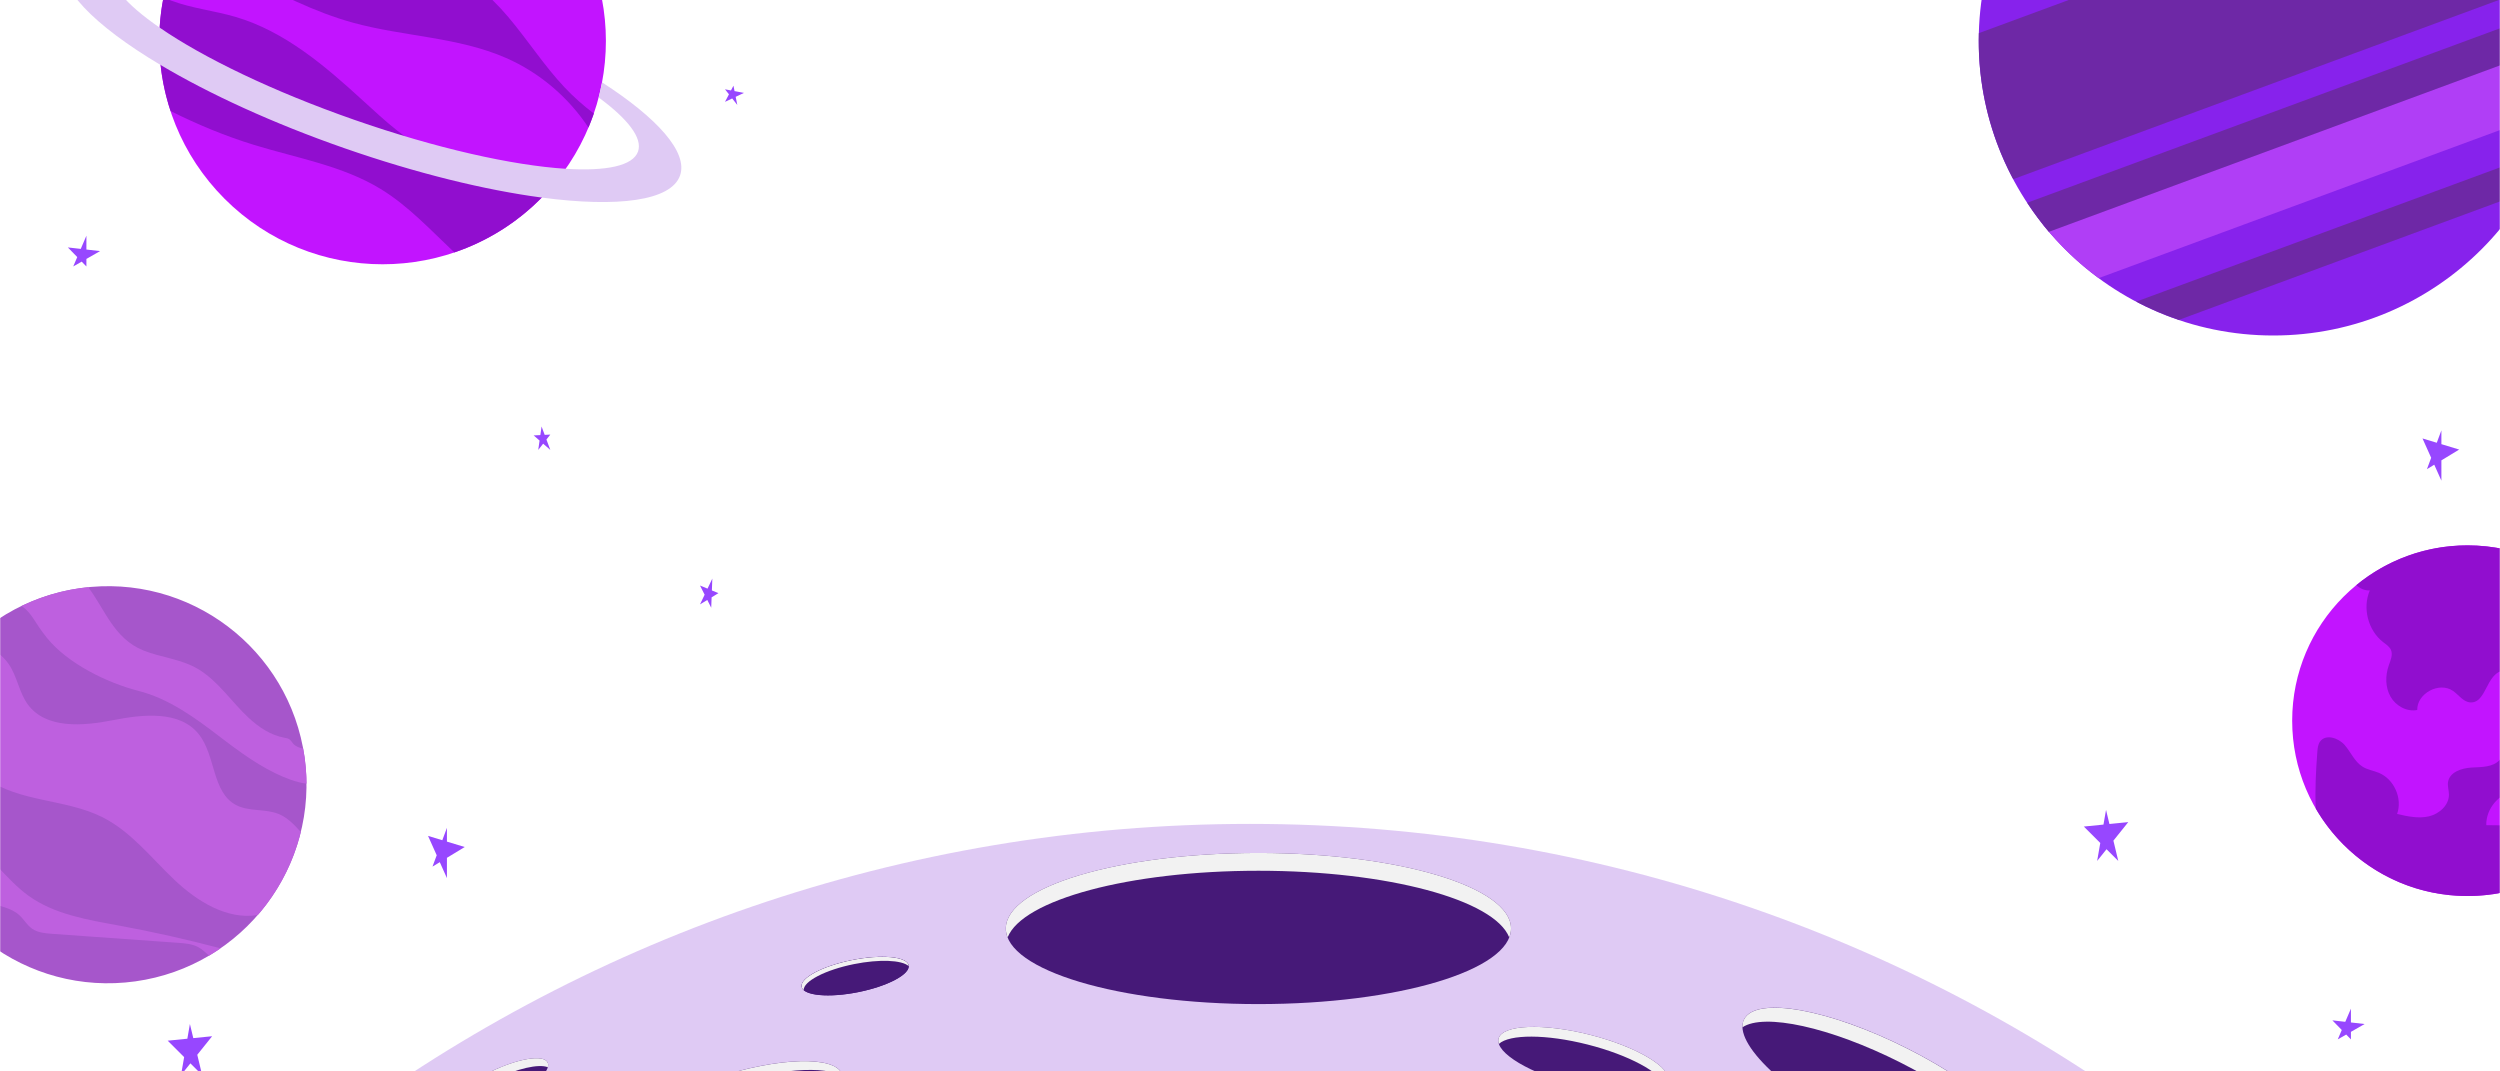 <svg width="1400" height="600" viewBox="0 0 1400 600" fill="none" xmlns="http://www.w3.org/2000/svg">
<g clip-path="url(#clip0_171_12178)">
<g filter="url(#filter0_f_171_12178)">
<mask id="mask0_171_12178" style="mask-type:luminance" maskUnits="userSpaceOnUse" x="-1" y="-297" width="1401" height="934">
<path d="M-0.002 636.333L1400 636.333L1400 -297L-0.002 -297L-0.002 636.333Z" fill="white"/>
</mask>
<g mask="url(#mask0_171_12178)">
<path d="M41.007 149.224L48.388 132V149.224L38 138.561L56.043 140.613L41.007 149.224Z" fill="#9747FF"/>
<path d="M1309.14 582.06L1316.52 564.836V582.06L1306.13 571.398L1324.18 573.449L1309.14 582.06Z" fill="#9747FF"/>
<path d="M242.191 485.3L250.28 463.588V491.745L239.703 468.1L260.236 474.324L242.191 485.3Z" fill="#9747FF"/>
<path d="M1359.09 262.722L1367.18 241.011V269.168L1356.6 245.524L1377.14 251.746L1359.09 262.722Z" fill="#9747FF"/>
<path d="M101.369 602.033L106.347 573.449L113.192 602.033L93.902 582.782L118.792 580.292L101.369 602.033Z" fill="#9747FF"/>
<path d="M1174.4 482.122L1179.38 453.536L1186.23 482.122L1166.94 462.87L1191.83 460.381L1174.4 482.122Z" fill="#9747FF"/>
<path d="M301.412 251.961L303.279 238.845L308.179 251.961L298.846 243.833L308.179 243.366L301.412 251.961Z" fill="#9747FF"/>
<path d="M392 338.466L398.907 324L398.283 340.333L392 327.89L402.328 332.166L392 338.466Z" fill="#9747FF"/>
<path d="M1281.73 112.616L1283.65 108.94L1284.53 113.316L1281.73 109.758L1286.04 110.574L1281.73 112.616Z" fill="#9747FF"/>
<g filter="url(#filter1_f_171_12178)">
<path d="M406 57.042L410.736 48L412.888 58.765L406 50.01L416.619 52.019L406 57.042Z" fill="#9747FF"/>
</g>
</g>
</g>
<g filter="url(#filter2_f_171_12178)">
<mask id="mask1_171_12178" style="mask-type:luminance" maskUnits="userSpaceOnUse" x="-1" y="-297" width="1401" height="934">
<path d="M-0.002 636.333L1400 636.333L1400 -297L-0.002 -297L-0.002 636.333Z" fill="white"/>
</mask>
<g mask="url(#mask1_171_12178)">
<path d="M75.781 549.566C136.597 541.098 179.034 484.933 170.566 424.117C162.098 363.301 105.933 320.864 45.117 329.332C-15.699 337.8 -58.136 393.966 -49.668 454.781C-41.2 515.597 14.966 558.034 75.781 549.566Z" fill="#A656CB"/>
<path d="M66.909 518.369C49.097 515.081 30.429 512.126 15.771 501.483C3.438 492.526 -5.034 478.775 -18.131 470.974C-27.395 465.456 -38.114 463.41 -48.662 460.84C-47.432 467.091 -45.616 473.311 -43.247 479.449C-42.205 480.199 -41.179 480.964 -40.187 481.746C-29.251 490.376 -19.256 500.951 -6.078 505.466C-0.256 507.462 6.278 508.335 10.823 512.485C13.371 514.813 15.079 518.014 17.892 520.011C21.127 522.307 25.306 522.666 29.264 522.949C52.752 524.626 76.242 526.302 99.73 527.978C103.538 528.251 107.468 528.555 110.854 530.321C113.193 531.54 115.125 533.38 117.096 535.14C119.287 533.847 121.427 532.495 123.501 531.071C104.806 526.132 85.926 521.88 66.909 518.369Z" fill="#BE60DF"/>
<path d="M77.399 386.858C94.768 391.247 109.614 402.236 123.836 413.128C127.844 416.197 131.881 419.228 136.022 422.116C141.792 426.14 147.772 429.907 154.11 432.98C159.551 435.617 165.59 438.087 171.653 438.863C171.619 432.338 171.014 425.767 169.793 419.219C167.658 418.815 165.564 418.05 164.152 416.435C163.43 415.609 162.902 414.582 161.987 413.973C161.196 413.445 160.217 413.303 159.282 413.131C151.491 411.707 144.928 407.248 139.216 401.958C129.574 393.027 122.248 381.346 110.73 374.562C101.246 368.974 90.296 368.277 80.272 364.245C63.649 357.557 58.585 340.824 49.382 328.838C38.787 329.904 28.169 332.501 17.828 336.796C15.892 337.599 14 338.461 12.135 339.359C18.362 343.777 18.916 348.104 26.349 357.286C37.981 371.652 60.056 382.387 77.399 386.858Z" fill="#BE60DF"/>
<path d="M168.45 465.919C164.776 461.805 161.026 457.864 155.983 455.818C148.417 452.748 139.356 454.633 132.147 450.799C118.638 443.618 120.861 422.984 111.255 411.074C100.531 397.778 80.039 400.005 63.278 403.303C46.517 406.602 25.82 408.317 15.654 394.588C10.706 387.905 9.681 378.994 5.02 372.108C0.198 364.985 -7.353 361.307 -15.559 358.33C-28.336 370.305 -37.968 385.04 -43.895 401.175C-43.392 401.459 -42.866 401.687 -42.373 401.993C-28.539 410.539 -20.834 426.497 -7.612 435.961C11.066 449.332 36.854 447.314 57.374 457.637C73.334 465.665 84.657 480.361 97.616 492.659C110.346 504.74 127.141 515.221 144.37 512.425C156.014 499.013 164.246 483.027 168.45 465.919Z" fill="#BE60DF"/>
</g>
</g>
<g filter="url(#filter3_f_171_12178)">
<mask id="mask2_171_12178" style="mask-type:luminance" maskUnits="userSpaceOnUse" x="-1" y="-297" width="1401" height="934">
<path d="M-0.002 636.333L1400 636.333L1400 -297L-0.002 -297L-0.002 636.333Z" fill="white"/>
</mask>
<g mask="url(#mask2_171_12178)">
<path d="M1273.04 187.88C1364.14 187.88 1437.99 114.029 1437.99 22.93C1437.99 -68.169 1364.14 -142.02 1273.04 -142.02C1181.94 -142.02 1108.09 -68.169 1108.09 22.93C1108.09 114.029 1181.94 187.88 1273.04 187.88Z" fill="#8722EC"/>
<path fill-rule="evenodd" clip-rule="evenodd" d="M1175.25 155.754L1433.65 60.416C1436.91 46.51 1438.37 32.112 1437.89 17.565L1144.2 125.925C1153.28 137.297 1163.74 147.297 1175.25 155.754Z" fill="#B03EF6"/>
<path d="M1118.28 80.027C1120.89 87.097 1123.97 93.852 1127.41 100.331L1434.04 -12.802C1432.44 -19.959 1430.4 -27.095 1427.79 -34.166C1420.3 -54.451 1409.22 -72.349 1395.57 -87.482L1108.15 18.566C1107.6 38.935 1110.8 59.742 1118.28 80.027Z" fill="#6E28A6"/>
<path d="M1196.26 168.909C1203.94 172.945 1211.94 176.359 1220.16 179.147L1414.7 107.37C1419.15 99.909 1423 92.122 1426.22 84.065L1196.26 168.909Z" fill="#6E28A6"/>
<path d="M1436.68 2.314L1135.22 113.538C1138.96 119.246 1143 124.704 1147.36 129.828L1438.03 22.584C1438.01 15.857 1437.53 9.087 1436.68 2.314Z" fill="#6E28A6"/>
</g>
</g>
<g filter="url(#filter4_f_171_12178)">
<mask id="mask3_171_12178" style="mask-type:luminance" maskUnits="userSpaceOnUse" x="-1" y="-297" width="1401" height="934">
<path d="M-0.002 636.333L1400 636.333L1400 -297L-0.002 -297L-0.002 636.333Z" fill="white"/>
</mask>
<g mask="url(#mask3_171_12178)">
<path d="M302.673 111.363C351.513 62.523 351.513 -16.661 302.673 -65.501C253.833 -114.341 174.649 -114.341 125.809 -65.501C76.969 -16.661 76.969 62.523 125.809 111.363C174.649 160.203 253.833 160.203 302.673 111.363Z" fill="#C214FF"/>
<path d="M118.525 -26.968C122.695 -20.922 129.482 -17.316 136.004 -13.939C155.871 -3.651 175.923 6.694 197.485 12.659C225.866 20.511 256.408 20.643 283.383 32.452C302.084 40.637 318.262 54.404 329.526 71.416C330.619 68.82 331.629 66.203 332.537 63.562C326.685 59.153 321.196 54.26 316.164 48.929C304.604 36.682 295.492 22.353 284.604 9.507C273.714 -3.34 260.405 -15.04 244.148 -19.436C219.017 -26.233 190.364 -14.754 167.062 -26.367C149.09 -35.323 140.223 -55.347 137.362 -75.707C128.696 -68.946 120.767 -60.949 113.89 -51.701C112.774 -50.2 111.714 -48.674 110.674 -47.141C110.836 -46.74 111.015 -46.344 111.167 -45.939C113.539 -39.559 114.659 -32.574 118.525 -26.968Z" fill="#910ECF"/>
<path d="M303.513 110.49C295.023 105.291 286.123 100.83 276.655 97.475C265.634 93.57 254.05 91.213 243.412 86.357C228.15 79.393 215.652 67.689 203.28 56.36C182.108 36.977 159.512 17.587 131.975 9.486C120.047 5.977 107.486 4.694 95.844 0.328C94.395 -0.215 92.973 -0.812 91.564 -1.443C87.353 19.826 88.799 41.781 95.531 62.193C110.589 69.735 126.149 76.188 142.298 81.159C166.275 88.539 191.72 92.752 213.138 105.812C228.678 115.285 241.142 128.848 254.425 141.346C272.591 135.202 289.479 124.835 303.513 110.49Z" fill="#910ECF"/>
<path d="M380.835 98.263C385.356 85.271 368.216 66.151 337.149 46.116C336.634 48.966 335.996 51.794 335.26 54.598C351.564 66.584 359.928 77.295 357.313 84.817C354.496 92.889 339.498 95.946 316.782 94.522C287.143 92.648 244.361 83.141 198.32 67.067C152.853 51.189 113.831 32.312 89.396 15.463C70.13 2.206 59.949 -9.785 62.803 -17.969C65.467 -25.618 79.118 -28.773 99.946 -27.845C101.096 -30.455 102.356 -33.055 103.715 -35.603C66.359 -39.424 40.609 -35.172 36.024 -22.066C31.009 -7.721 52.481 14.112 89.924 36.398C117.116 52.572 152.736 68.99 192.783 82.954C233.31 97.089 271.842 106.461 303.396 110.643C345.982 116.287 375.857 112.496 380.835 98.263Z" fill="#DFCAF4"/>
</g>
</g>
<g filter="url(#filter5_f_171_12178)">
<mask id="mask4_171_12178" style="mask-type:luminance" maskUnits="userSpaceOnUse" x="-1" y="-297" width="1401" height="934">
<path d="M-0.002 636.333L1400 636.333L1400 -297L-0.002 -297L-0.002 636.333Z" fill="white"/>
</mask>
<g mask="url(#mask4_171_12178)">
<path d="M1381.8 501.765C1436.02 501.765 1479.97 457.81 1479.97 403.588C1479.97 349.366 1436.02 305.411 1381.8 305.411C1327.57 305.411 1283.62 349.366 1283.62 403.588C1283.62 457.81 1327.57 501.765 1381.8 501.765Z" fill="#C214FF"/>
<path d="M1435.44 349.527C1439.35 349.779 1443.29 351.008 1447.12 350.188C1451.91 349.163 1455.38 344.997 1456.77 340.226C1438.76 318.94 1411.86 305.411 1381.8 305.411C1358.16 305.411 1336.48 313.766 1319.54 327.68C1321.64 329.599 1324.27 330.795 1327.1 330.626C1322.87 340.485 1326.09 353.013 1334.56 359.602C1336.2 360.879 1338.1 362.049 1338.93 363.955C1340.14 366.723 1338.68 369.839 1337.69 372.693C1335.73 378.341 1335.72 384.858 1338.66 390.064C1341.59 395.27 1347.79 398.759 1353.65 397.589C1353.49 388.233 1366.09 381.559 1373.74 386.943C1376.97 389.211 1379.48 393.109 1383.41 393.353C1390.78 393.812 1391.93 382.581 1397.44 377.673C1401.56 374.011 1407.71 374.36 1413.21 373.983C1418.71 373.606 1425.21 371.218 1426.1 365.781C1426.73 361.928 1424.17 357.868 1425.53 354.209C1426.9 350.539 1431.52 349.275 1435.44 349.527Z" fill="#910ECF"/>
<path d="M1459.04 464.156C1458.46 461.15 1457.38 458.253 1455.64 455.575C1450.47 447.61 1437.11 444.332 1431.83 452.224C1429.87 455.142 1429.29 459.134 1426.37 461.098C1424.39 462.435 1421.84 462.451 1419.45 462.423C1410.41 462.311 1401.37 462.201 1392.32 462.089C1392.07 452.887 1399.52 444.104 1408.64 442.842C1410.75 442.549 1413.1 442.545 1414.71 441.145C1417.43 438.79 1416.25 434.446 1415.18 431.013C1412.05 420.912 1411.91 409.897 1414.81 399.724C1410.22 395.946 1403.78 402.425 1403.1 408.329C1402.44 414.232 1403.8 421.026 1399.88 425.486C1396.17 429.701 1389.72 429.529 1384.11 429.828C1378.5 430.126 1371.73 432.394 1370.89 437.946C1370.54 440.268 1371.39 442.603 1371.41 444.951C1371.46 450.943 1365.97 455.823 1360.13 457.165C1354.29 458.507 1348.21 457.169 1342.37 455.83C1345.48 447.113 1340.73 436.368 1332.19 432.799C1329.23 431.562 1325.93 431.099 1323.18 429.436C1318.62 426.675 1316.52 421.26 1313.03 417.228C1309.54 413.196 1302.43 410.911 1299.28 415.208C1298.03 416.905 1297.84 419.128 1297.69 421.226C1296.95 431.588 1296.31 442.305 1296.84 452.775C1313.83 482.059 1345.5 501.769 1381.79 501.769C1413.16 501.767 1441.06 487.047 1459.04 464.156Z" fill="#910ECF"/>
</g>
</g>
<g filter="url(#filter6_f_171_12178)">
<mask id="mask5_171_12178" style="mask-type:luminance" maskUnits="userSpaceOnUse" x="-1" y="-297" width="1401" height="934">
<path d="M-0.002 636.333L1400 636.333L1400 -297L-0.002 -297L-0.002 636.333Z" fill="white"/>
</mask>
<g mask="url(#mask5_171_12178)">
<path d="M1219.57 636.333C1075.31 526.562 895.266 461.384 700 461.384C504.733 461.384 324.693 526.562 180.43 636.333H1219.57Z" fill="#DFCAF4"/>
<path d="M704.714 562.29C782.838 562.29 846.17 543.347 846.17 519.978C846.17 496.61 782.838 477.667 704.714 477.667C626.59 477.667 563.258 496.61 563.258 519.978C563.258 543.347 626.59 562.29 704.714 562.29Z" fill="#461978"/>
<path d="M704.714 487.622C777.204 487.622 836.921 503.934 845.162 524.955C845.802 523.322 846.17 521.662 846.17 519.977C846.17 496.61 782.838 477.665 704.716 477.665C626.592 477.665 563.26 496.608 563.26 519.977C563.26 521.662 563.626 523.322 564.268 524.955C572.507 503.934 632.224 487.622 704.714 487.622Z" fill="#F2F2F2"/>
<path d="M412.969 642.692C448.921 630.827 475.188 612.49 471.639 601.736C468.09 590.982 436.068 591.883 400.116 603.748C364.164 615.613 337.897 633.95 341.446 644.704C344.995 655.458 377.017 654.557 412.969 642.692Z" fill="#461978"/>
<path d="M403.262 608.677C434.426 598.393 462.622 596.353 471.896 602.993C471.846 602.575 471.767 602.164 471.637 601.765C468.088 591.011 436.065 591.91 400.113 603.775C364.159 615.64 337.892 633.976 341.44 644.73C341.913 646.161 342.906 647.382 344.33 648.401C343.012 637.526 368.639 620.103 403.262 608.677Z" fill="#F2F2F2"/>
<path d="M508.826 540.594C509.823 545.541 497.221 552.251 480.678 555.581C464.138 558.911 449.921 557.599 448.924 552.652C447.928 547.706 460.53 540.995 477.072 537.665C493.612 534.335 507.829 535.647 508.826 540.594Z" fill="#461978"/>
<path d="M508.826 540.594C509.823 545.541 497.221 552.251 480.678 555.581C464.138 558.911 449.921 557.599 448.924 552.652C447.928 547.706 460.53 540.995 477.072 537.665C493.612 534.335 507.829 535.647 508.826 540.594Z" fill="#461978"/>
<path d="M478.238 539.901C492.505 537.029 505.021 537.617 508.839 541.006C508.831 540.87 508.854 540.73 508.826 540.596C507.829 535.647 493.614 534.337 477.072 537.667C460.531 540.997 447.929 547.708 448.924 552.654C449.06 553.334 449.469 553.939 450.078 554.48C449.82 549.574 462.146 543.14 478.238 539.901Z" fill="#F2F2F2"/>
<path d="M934.38 605.785C932.386 613.65 909.458 614.622 883.166 607.958C856.874 601.294 837.177 589.517 839.17 581.653C841.164 573.789 864.092 572.816 890.384 579.48C916.676 586.144 936.373 597.921 934.38 605.785Z" fill="#461978"/>
<path d="M890.386 579.48C864.094 572.816 841.166 573.791 839.172 581.653C838.937 582.585 839.014 583.574 839.363 584.601C845.276 579.118 865.83 579.055 889.007 584.927C912.181 590.802 930.225 600.646 932.812 608.285C933.607 607.548 934.147 606.715 934.382 605.784C936.373 597.921 916.676 586.144 890.386 579.48Z" fill="#F2F2F2"/>
<path d="M306.68 594.981C308.959 599.64 298.181 609.597 282.604 617.221C267.028 624.844 252.552 627.246 250.271 622.587C247.99 617.928 258.77 607.971 274.346 600.35C289.925 592.724 304.399 590.322 306.68 594.981Z" fill="#461978"/>
<path d="M276.484 604.716C289.531 598.332 301.776 595.627 306.76 597.649C307.044 596.644 307.051 595.737 306.68 594.981C304.4 590.322 289.924 592.724 274.347 600.348C258.772 607.971 247.992 617.926 250.271 622.585C250.642 623.341 251.363 623.894 252.33 624.286C253.791 619.111 263.438 611.102 276.484 604.716Z" fill="#F2F2F2"/>
<path d="M1135.8 651.198C1142.44 638.054 1112.2 609.406 1068.26 587.209C1024.32 565.013 983.315 557.674 976.676 570.817C970.037 583.961 1000.27 612.609 1044.21 634.806C1088.15 657.002 1129.16 664.341 1135.8 651.198Z" fill="#461978"/>
<path d="M1068.24 587.257C1024.3 565.06 983.301 557.719 976.661 570.862C975.991 572.189 975.715 573.681 975.771 575.303C987.691 567.155 1024.8 575.092 1064.3 595.048C1103.81 615.005 1132.22 640.168 1132.73 654.597C1134.07 653.682 1135.11 652.573 1135.78 651.246C1142.42 638.103 1112.18 609.455 1068.24 587.257Z" fill="#F2F2F2"/>
</g>
</g>
</g>
<defs>
<filter id="filter0_f_171_12178" x="34" y="44" width="1347.14" height="562.033" filterUnits="userSpaceOnUse" color-interpolation-filters="sRGB">
<feFlood flood-opacity="0" result="BackgroundImageFix"/>
<feBlend mode="normal" in="SourceGraphic" in2="BackgroundImageFix" result="shape"/>
<feGaussianBlur stdDeviation="2" result="effect1_foregroundBlur_171_12178"/>
</filter>
<filter id="filter1_f_171_12178" x="402" y="44" width="18.619" height="18.765" filterUnits="userSpaceOnUse" color-interpolation-filters="sRGB">
<feFlood flood-opacity="0" result="BackgroundImageFix"/>
<feBlend mode="normal" in="SourceGraphic" in2="BackgroundImageFix" result="shape"/>
<feGaussianBlur stdDeviation="2" result="effect1_foregroundBlur_171_12178"/>
</filter>
<filter id="filter2_f_171_12178" x="-4.002" y="324.256" width="179.654" height="230.386" filterUnits="userSpaceOnUse" color-interpolation-filters="sRGB">
<feFlood flood-opacity="0" result="BackgroundImageFix"/>
<feBlend mode="normal" in="SourceGraphic" in2="BackgroundImageFix" result="shape"/>
<feGaussianBlur stdDeviation="2" result="effect1_foregroundBlur_171_12178"/>
</filter>
<filter id="filter3_f_171_12178" x="1104.09" y="-146.02" width="299.912" height="337.9" filterUnits="userSpaceOnUse" color-interpolation-filters="sRGB">
<feFlood flood-opacity="0" result="BackgroundImageFix"/>
<feBlend mode="normal" in="SourceGraphic" in2="BackgroundImageFix" result="shape"/>
<feGaussianBlur stdDeviation="2" result="effect1_foregroundBlur_171_12178"/>
</filter>
<filter id="filter4_f_171_12178" x="31.303" y="-106.131" width="354.248" height="258.123" filterUnits="userSpaceOnUse" color-interpolation-filters="sRGB">
<feFlood flood-opacity="0" result="BackgroundImageFix"/>
<feBlend mode="normal" in="SourceGraphic" in2="BackgroundImageFix" result="shape"/>
<feGaussianBlur stdDeviation="2" result="effect1_foregroundBlur_171_12178"/>
</filter>
<filter id="filter5_f_171_12178" x="1279.62" y="301.411" width="124.379" height="204.358" filterUnits="userSpaceOnUse" color-interpolation-filters="sRGB">
<feFlood flood-opacity="0" result="BackgroundImageFix"/>
<feBlend mode="normal" in="SourceGraphic" in2="BackgroundImageFix" result="shape"/>
<feGaussianBlur stdDeviation="2" result="effect1_foregroundBlur_171_12178"/>
</filter>
<filter id="filter6_f_171_12178" x="176.43" y="457.384" width="1047.14" height="182.949" filterUnits="userSpaceOnUse" color-interpolation-filters="sRGB">
<feFlood flood-opacity="0" result="BackgroundImageFix"/>
<feBlend mode="normal" in="SourceGraphic" in2="BackgroundImageFix" result="shape"/>
<feGaussianBlur stdDeviation="2" result="effect1_foregroundBlur_171_12178"/>
</filter>
<clipPath id="clip0_171_12178">
<rect width="1400" height="933.333" fill="white" transform="translate(0 -297)"/>
</clipPath>
</defs>
</svg>
